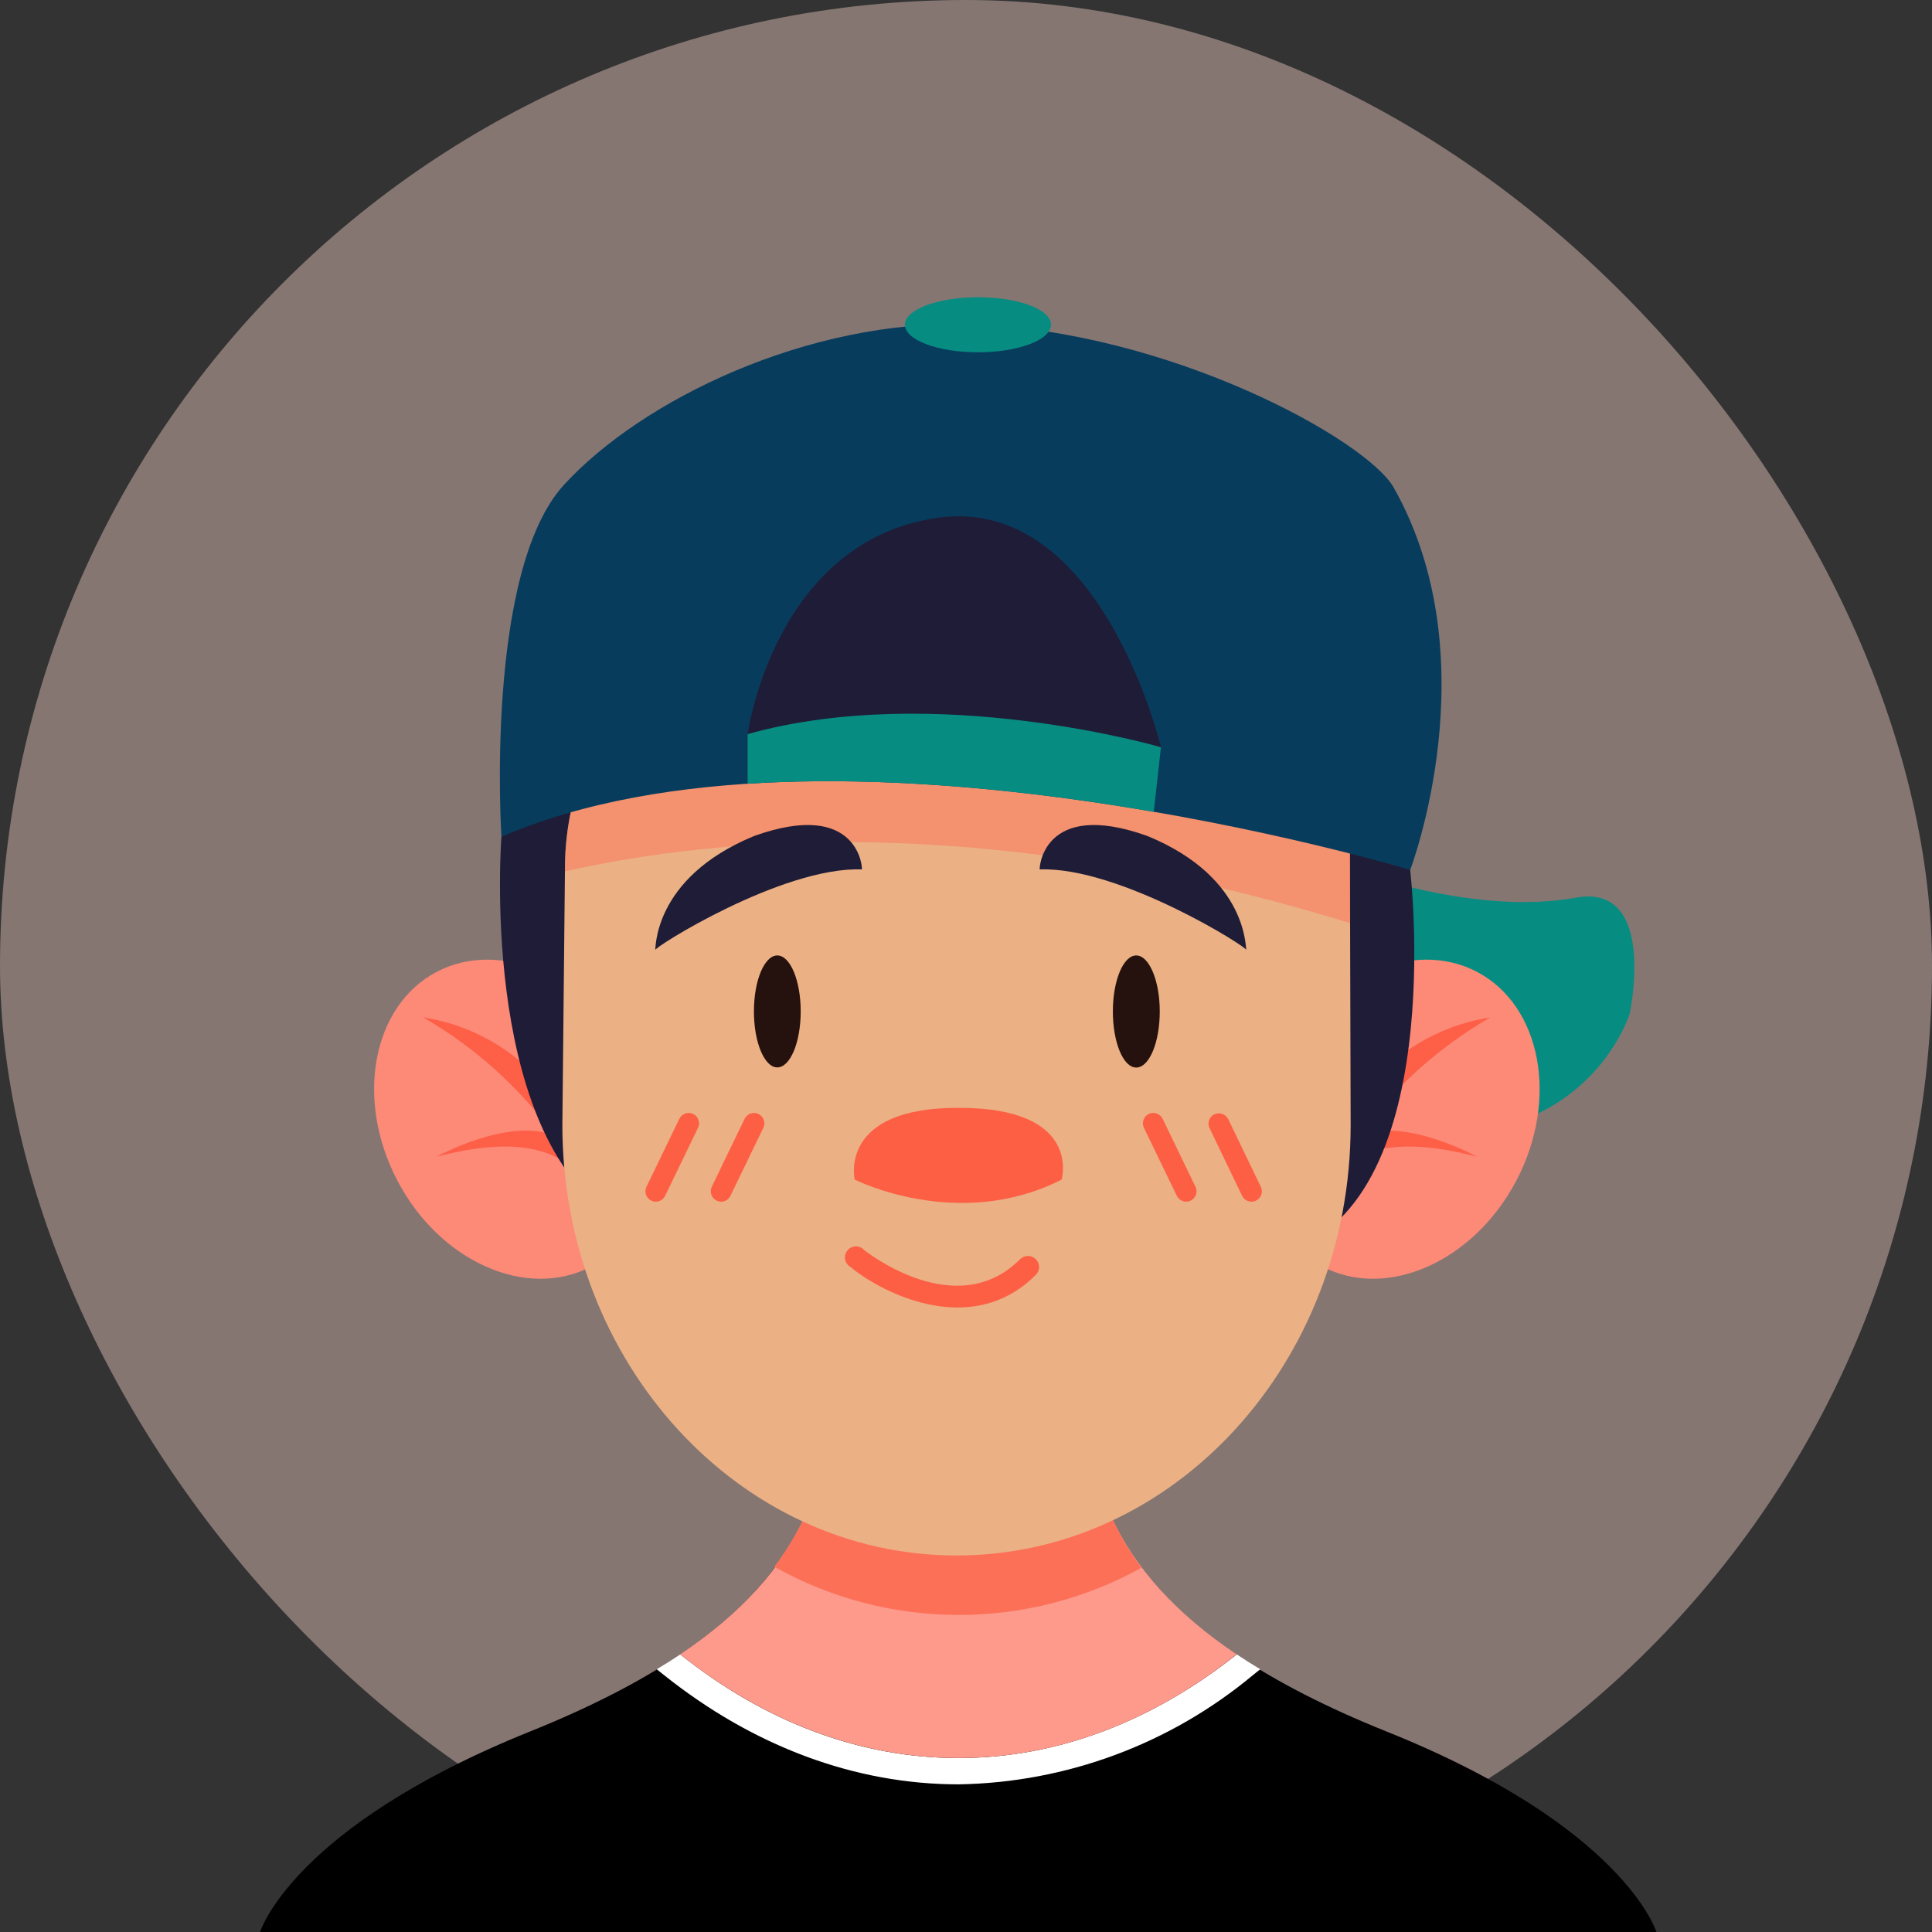 <svg width="52" height="52" viewBox="0 0 52 52" fill="none" xmlns="http://www.w3.org/2000/svg">
<rect x="0" y="0" width="52" height="52" fill="#333333" stroke="none"/>
<rect width="52" height="52" rx="26" fill="#FFDBD1" fill-opacity="0.4"/>
<path d="M43.864 27.279C43.864 27.279 42.061 33.265 32.852 29.047V21.975C32.852 21.975 38.341 24.888 42.4 24.163C44.624 23.746 43.864 27.279 43.864 27.279Z" fill="#078C81"/>
<path d="M37.308 46.6C30.89 44.019 28.779 40.812 29.327 36.194H22.255C22.803 40.812 20.692 44.019 14.274 46.6C7.856 49.182 7 52 7 52H44.582C44.582 52 43.723 49.168 37.308 46.6Z" fill="black"/>
<path d="M17.675 44.928L17.866 45.08C20.278 47.007 23.019 48.026 25.798 48.026C28.701 47.98 31.5 46.94 33.73 45.08L33.92 44.928C33.701 44.797 33.489 44.663 33.288 44.528C31.063 46.296 28.514 47.318 25.798 47.318C23.082 47.318 20.533 46.303 18.308 44.528C18.107 44.663 17.895 44.797 17.675 44.928Z" fill="white"/>
<path d="M18.305 44.528C20.529 46.296 23.079 47.318 25.794 47.318C28.51 47.318 31.06 46.303 33.284 44.528C29.999 42.318 28.91 39.648 29.323 36.179H22.251C22.683 39.648 21.593 42.318 18.305 44.528Z" fill="#FD9A8B"/>
<path d="M29.327 36.179H22.255C22.531 38.499 22.131 40.462 20.84 42.169C22.348 43.015 24.047 43.462 25.777 43.467C27.506 43.472 29.207 43.035 30.72 42.198C29.454 40.483 29.048 38.513 29.327 36.179Z" fill="#FD7058"/>
<path d="M16.968 28.478C18.114 30.67 17.633 33.181 15.907 34.09C14.182 34.998 11.834 33.959 10.692 31.77C9.549 29.581 10.023 27.067 11.752 26.158C13.482 25.249 15.83 26.289 16.968 28.478Z" fill="#FD8977"/>
<path d="M15.96 32.661C15.96 32.573 15.939 32.495 15.928 32.41C15.941 32.461 15.949 32.513 15.953 32.566C15.955 32.192 15.891 31.821 15.766 31.469C15.533 30.428 14.991 29.481 14.211 28.752C13.431 28.024 12.45 27.547 11.395 27.385C12.783 28.188 13.988 29.272 14.931 30.568C13.687 30.058 11.749 31.134 11.749 31.134C14.033 30.529 15.076 31.031 15.554 31.614C15.729 31.947 15.865 32.298 15.96 32.661Z" fill="#FD5F47"/>
<path d="M34.536 28.478C33.39 30.67 33.871 33.181 35.597 34.09C37.322 34.998 39.67 33.959 40.816 31.77C41.962 29.581 41.481 27.067 39.755 26.158C38.029 25.249 35.681 26.289 34.536 28.478Z" fill="#FD8977"/>
<path d="M35.54 32.661C35.54 32.573 35.565 32.495 35.572 32.41C35.572 32.47 35.551 32.523 35.547 32.566C35.547 32.192 35.611 31.821 35.738 31.469C35.971 30.428 36.513 29.481 37.293 28.752C38.072 28.024 39.054 27.547 40.109 27.385C38.72 28.187 37.516 29.271 36.573 30.568C37.821 30.058 39.755 31.134 39.755 31.134C37.467 30.529 36.428 31.031 35.95 31.614C35.775 31.947 35.638 32.298 35.54 32.661Z" fill="#FD5F47"/>
<path d="M37.955 23.414C37.955 23.414 39.041 32.566 34.419 33.746L30.529 27.795L32.517 16.575L37.955 23.414Z" fill="#1E1C36"/>
<path d="M13.496 22.523C13.496 22.523 12.898 30.203 16.381 32.668L18.811 16.07L13.496 22.523Z" fill="#1E1C36"/>
<path d="M22.548 16.02C20.614 16.02 18.759 16.783 17.384 18.143C16.01 19.503 15.228 21.35 15.207 23.283L15.136 30.281C15.136 36.678 19.885 41.866 25.745 41.866C31.604 41.866 36.353 36.678 36.353 30.281L36.332 22.855C36.327 21.041 35.603 19.302 34.318 18.021C33.034 16.74 31.293 16.02 29.479 16.02H22.548Z" fill="#EBB084"/>
<path opacity="0.49" d="M36.339 24.846V22.855C36.334 21.041 35.61 19.302 34.326 18.021C33.041 16.74 31.3 16.02 29.486 16.02H22.548C20.615 16.02 18.759 16.783 17.385 18.143C16.01 19.503 15.228 21.35 15.207 23.283V23.453C19.323 22.523 26.615 21.848 36.339 24.846Z" fill="#FD7058"/>
<path d="M31.215 27.223C31.215 28.057 30.932 28.733 30.582 28.733C30.232 28.733 29.953 28.057 29.953 27.223C29.953 26.388 30.235 25.716 30.582 25.716C30.928 25.716 31.215 26.392 31.215 27.223Z" fill="#25110D"/>
<path d="M33.549 25.575C33.63 25.526 30.14 23.323 27.986 23.4C27.962 23.436 28.029 21.477 30.886 22.502C33.658 23.644 33.51 25.607 33.549 25.575Z" fill="#1E1C36"/>
<path d="M20.921 28.729C21.269 28.729 21.551 28.055 21.551 27.223C21.551 26.391 21.269 25.716 20.921 25.716C20.574 25.716 20.292 26.391 20.292 27.223C20.292 28.055 20.574 28.729 20.921 28.729Z" fill="#25110D"/>
<path d="M17.633 25.575C17.551 25.526 21.041 23.323 23.195 23.4C23.223 23.436 23.152 21.477 20.295 22.502C17.526 23.644 17.657 25.607 17.633 25.575Z" fill="#1E1C36"/>
<path d="M19.408 32.343C19.366 32.343 19.325 32.334 19.288 32.314C19.221 32.282 19.17 32.225 19.146 32.156C19.121 32.086 19.125 32.01 19.157 31.943L20.037 30.122C20.052 30.088 20.074 30.056 20.102 30.031C20.129 30.005 20.161 29.985 20.197 29.972C20.232 29.959 20.27 29.953 20.307 29.955C20.345 29.957 20.381 29.966 20.415 29.983C20.449 29.999 20.479 30.022 20.504 30.051C20.529 30.079 20.547 30.112 20.559 30.148C20.571 30.184 20.575 30.222 20.572 30.259C20.568 30.297 20.557 30.333 20.54 30.366L19.659 32.187C19.637 32.234 19.601 32.274 19.556 32.302C19.512 32.33 19.46 32.344 19.408 32.343Z" fill="#FD5F44"/>
<path d="M17.65 32.343C17.608 32.344 17.567 32.334 17.53 32.314C17.497 32.299 17.467 32.277 17.442 32.25C17.418 32.223 17.399 32.191 17.387 32.156C17.375 32.122 17.369 32.085 17.372 32.048C17.374 32.012 17.383 31.976 17.399 31.943L18.28 30.122C18.295 30.088 18.317 30.056 18.344 30.031C18.372 30.005 18.404 29.985 18.439 29.972C18.474 29.959 18.512 29.953 18.549 29.955C18.587 29.957 18.624 29.966 18.658 29.983C18.692 29.999 18.722 30.022 18.746 30.051C18.771 30.079 18.79 30.112 18.801 30.148C18.813 30.184 18.817 30.222 18.814 30.259C18.811 30.297 18.8 30.333 18.782 30.366L17.901 32.187C17.878 32.234 17.843 32.273 17.798 32.301C17.754 32.328 17.703 32.343 17.65 32.343Z" fill="#FD5F44"/>
<path d="M31.926 32.343C31.874 32.343 31.823 32.328 31.778 32.301C31.734 32.273 31.698 32.234 31.675 32.187L30.794 30.366C30.777 30.333 30.766 30.297 30.762 30.259C30.759 30.222 30.763 30.184 30.775 30.148C30.787 30.112 30.805 30.079 30.83 30.051C30.855 30.022 30.885 29.999 30.919 29.983C30.952 29.966 30.989 29.957 31.027 29.955C31.064 29.953 31.102 29.959 31.137 29.972C31.172 29.985 31.205 30.005 31.232 30.031C31.26 30.056 31.282 30.088 31.297 30.122L32.177 31.943C32.193 31.976 32.203 32.012 32.205 32.048C32.207 32.085 32.202 32.122 32.19 32.156C32.177 32.191 32.158 32.223 32.134 32.25C32.109 32.277 32.08 32.299 32.046 32.314C32.009 32.334 31.968 32.343 31.926 32.343Z" fill="#FD5F44"/>
<path d="M33.684 32.343C33.631 32.343 33.58 32.328 33.536 32.301C33.491 32.273 33.456 32.234 33.432 32.187L32.556 30.366C32.523 30.299 32.519 30.223 32.543 30.153C32.566 30.082 32.617 30.025 32.683 29.991C32.75 29.96 32.827 29.957 32.897 29.981C32.967 30.006 33.024 30.056 33.058 30.122L33.935 31.943C33.951 31.976 33.961 32.011 33.963 32.048C33.965 32.084 33.96 32.121 33.949 32.155C33.937 32.19 33.918 32.222 33.894 32.249C33.87 32.276 33.84 32.299 33.807 32.314C33.769 32.334 33.727 32.344 33.684 32.343Z" fill="#FD5F44"/>
<path d="M23.255 34.369C23.121 34.281 22.997 34.192 22.901 34.108C22.863 34.087 22.83 34.059 22.803 34.025C22.777 33.991 22.758 33.951 22.749 33.909C22.739 33.867 22.739 33.823 22.748 33.781C22.757 33.739 22.776 33.699 22.802 33.664C22.828 33.63 22.861 33.602 22.899 33.581C22.938 33.561 22.98 33.55 23.023 33.547C23.066 33.545 23.109 33.552 23.149 33.568C23.189 33.584 23.226 33.609 23.255 33.641C23.358 33.722 25.752 35.596 27.456 33.892C27.512 33.836 27.589 33.804 27.668 33.804C27.748 33.804 27.824 33.836 27.88 33.892C27.908 33.919 27.93 33.952 27.945 33.988C27.96 34.024 27.968 34.063 27.968 34.102C27.968 34.141 27.96 34.18 27.945 34.216C27.93 34.252 27.908 34.285 27.88 34.313C26.399 35.801 24.383 35.105 23.255 34.369Z" fill="#FD5F44"/>
<path d="M23.005 31.749C23.005 31.749 25.791 33.163 28.574 31.749C28.574 31.749 29.143 29.807 25.791 29.818C22.548 29.811 23.005 31.749 23.005 31.749Z" fill="#FD5F44"/>
<path d="M37.956 23.414C37.956 23.414 22.326 18.697 13.496 22.523C13.496 22.523 13.033 15.394 15.179 13.05C17.248 10.787 21.721 8.58 26.141 8.728C31.509 8.909 36.785 11.847 37.51 13.12C40.123 17.742 37.956 23.414 37.956 23.414Z" fill="#083C5D"/>
<path d="M20.123 19.758V21.094C23.86 20.854 27.817 21.292 31.053 21.851L31.247 20.111L25.377 17.003L20.123 19.758Z" fill="#078C81"/>
<path d="M24.356 8.739C24.356 9.149 25.236 9.482 26.322 9.482C27.407 9.482 28.288 9.149 28.288 8.739C28.288 8.329 27.407 8 26.322 8C25.236 8 24.356 8.332 24.356 8.739Z" fill="#078C81"/>
<path d="M31.247 20.111C31.247 20.111 25.19 18.343 20.123 19.758C20.123 19.758 20.83 14.57 25.232 13.937C29.635 13.304 31.247 20.111 31.247 20.111Z" fill="#1E1C36"/>
</svg>
